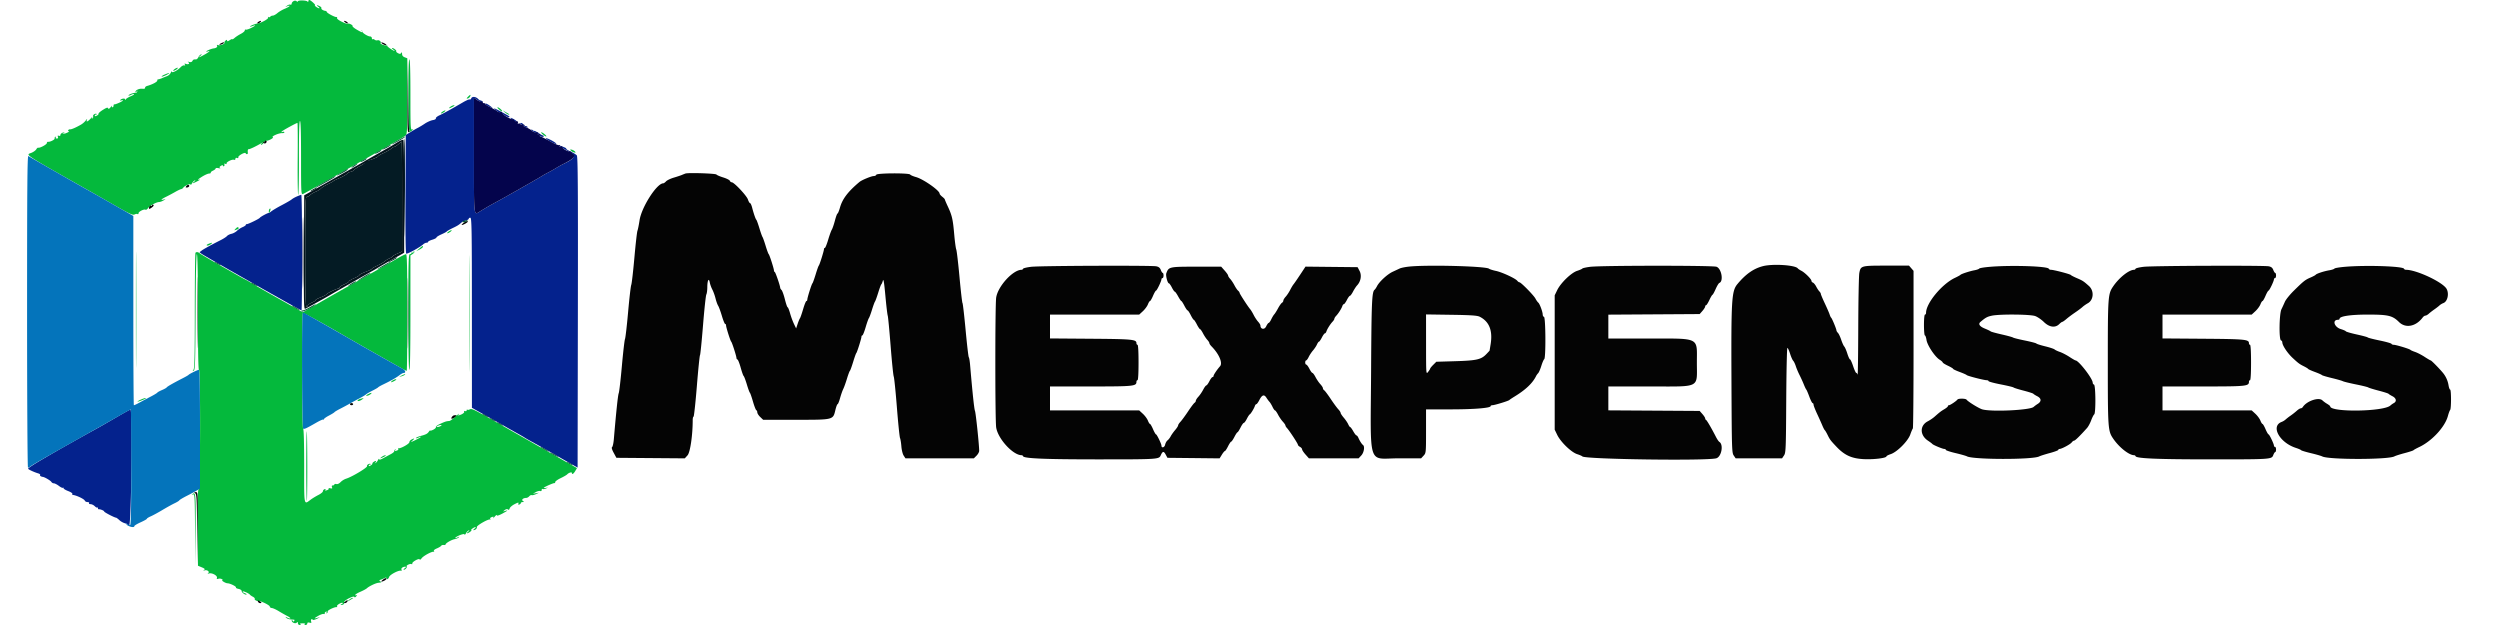 <svg xmlns="http://www.w3.org/2000/svg" viewBox="0 0 400 100"><g fill-rule="evenodd"><path fill="#04b93c" d="M46.957.188c-.16.089-.29.268-.29.398s-.096.2-.213.155c-.118-.045-.361.037-.542.181-.318.255-.317.257.046.081.207-.1.375-.123.375-.051-.001.072-.332.268-.737.434-.405.167-.949.485-1.208.708-.259.223-.598.406-.753.406-.155 0-.329.076-.387.169-.057.094-.186.119-.285.058-.11-.068-.133-.034-.06.085.118.19-1.159.893-1.736.957-.345.037-1.167.371-1.167.473 0 .046.188.012.417-.075.661-.252.484-.041-.273.325-.379.183-.754.293-.833.244-.08-.049-.144.011-.144.133 0 .122-.282.366-.625.543-.344.176-.794.469-1 .65-.207.181-.375.277-.375.213 0-.064-.188.007-.417.157-.295.193-.417.213-.417.067 0-.164-.051-.164-.248-.001-.136.114-.214.262-.172.33.12.193-.71.509-1.022.389-.18-.069-.239-.042-.166.076.125.202-.119.405-.539.451-.346.037-1.186.389-1.186.497 0 .045.112.039.25-.014.522-.2.219.095-.521.509-.875.489-1.11.552-.636.17.214-.172.239-.239.074-.197-.138.034-.324.226-.415.427-.09.2-.259.364-.375.364-.405 0-.461.025-.598.269-.087.157-.268.209-.5.144-.255-.072-.296-.055-.136.055.298.207-.016.404-.405.254-.213-.082-.256-.053-.159.105.09.145.058.19-.097.137-.128-.044-.39.089-.584.295-.501.534-1.395.98-1.409.704-.005-.117-.078-.043-.162.164-.083.208-.341.452-.573.542-.231.09-.627.251-.879.358-.252.106-.515.181-.583.167-.069-.015-.125.074-.125.197 0 .211-.786.627-1.622.86-.204.056-.354.192-.333.301.023.123-.135.18-.42.15-.529-.055-1.126.217-1.123.512.002.13.066.113.18-.047.157-.223.168-.223.101 0-.041.137-.172.227-.29.199-.248-.059-1.207.309-1.096.42.041.041.237-.013.436-.119.199-.107.401-.155.449-.107.048.048-.2.207-.55.353-.351.147-.695.357-.766.468-.092.145-.129.148-.13.01-.003-.212-.618-.109-.764.127-.049.08.027.1.169.046.142-.055.259-.05.259.01 0 .129-1.192.669-1.375.624-.069-.017-.125.081-.125.219 0 .137-.08.25-.177.25-.097 0-.128-.094-.069-.209.059-.114-.039-.028-.218.192-.233.287-.347.336-.401.174-.056-.17-.267-.105-.843.26-.423.267-.734.542-.693.609.042.068-.075.205-.261.305-.228.121-.338.124-.338.008 0-.095.087-.173.194-.173.107 0 .155-.039.107-.087-.168-.168-.653.133-.568.354.047.122.002.274-.1.337-.118.073-.141.031-.063-.12.089-.171.062-.167-.1.016-.506.574-.876.78-.749.417.1-.287.075-.28-.185.051a2.972 2.972 0 0 1-.711.621c-.825.476-1.58.805-1.771.771a.32.32 0 0 0-.302.136c-.058.094-.007.174.113.178.12.003-.037.117-.349.252s-.605.207-.653.16c-.047-.047.014-.086.137-.086.122 0 .183-.039.135-.087-.153-.152-.635.114-.635.35 0 .134-.103.187-.252.13-.18-.069-.223-.02-.149.172.069.181.012.269-.175.269-.167 0-.23-.077-.158-.193.074-.12.045-.147-.077-.072-.107.067-.158.18-.114.252.096.156-.736.586-1.034.534-.114-.02-.208.068-.208.196 0 .231-1.127.839-1.387.748-.075-.027-.214.09-.308.259-.095.169-.432.416-.75.548-.955.399-1.737-.11 10.242 6.673.392.222 1.882 1.074 3.311 1.892 2.125 1.216 2.655 1.456 2.915 1.317.174-.093.391-.124.48-.069.09.056.164-.007.164-.139 0-.262.89-.7 1.126-.555.08.05.254-.062.385-.248.273-.388 1.331-.974 1.774-.983.164-.003.486-.118.715-.257.384-.231.388-.243.041-.149-.598.162-.435-.043.334-.418A30.09 30.09 0 0 0 28 30.727c.412-.237.85-.446.972-.465a.55.55 0 0 0 .333-.209c.21-.326 1.195-.75 1.197-.516.002.117.096.031.209-.191.113-.221.318-.436.456-.477.149-.044.116.032-.084.19-.458.363-.267.339.512-.065.417-.216.503-.303.238-.24-.276.066-.14-.078.406-.43.453-.291.989-.54 1.193-.552.203-.012.335-.078.293-.146-.043-.069.115-.212.349-.319.234-.106.426-.265.426-.352 0-.087.206-.11.458-.051.254.059.369.046.257-.03-.147-.099-.113-.191.125-.339.215-.135.327-.144.327-.027 0 .098.076.131.169.074.093-.058.118-.188.056-.289-.074-.119-.013-.145.173-.073.163.062.244.042.188-.048-.128-.207.875-.722 1.179-.606.135.052.235-.012.235-.149 0-.148.099-.202.256-.141.16.061.239.016.209-.12-.055-.248 1.088-.872 1.174-.64.084.229.379.18.348-.058-.048-.375.01-.625.138-.586.131.04 1.334-.537 2.041-.981.386-.241.393-.241.093.007-.177.148-.238.269-.134.269.104 0 .296-.153.427-.341.132-.187.305-.325.385-.307.285.064 1.284-.473 1.045-.562-.309-.115.981-.685 1.476-.652.206.013.375-.047.375-.135 0-.088-.131-.113-.292-.057-.203.072-.241.048-.125-.076.167-.179 2.346-1.37 2.507-1.37.047 0 .064 2.587.039 5.75-.025 3.162.012 5.75.083 5.75.071 0 .124-2.643.117-5.873-.008-3.962.045-5.891.163-5.93.12-.04.175 1.804.175 5.867 0 5.573.017 5.919.291 5.818.161-.059 1.83-.982 3.709-2.049 1.879-1.068 5.441-3.09 7.916-4.494 2.475-1.404 4.632-2.666 4.792-2.805.268-.232.292-.749.292-6.314V9.325l-.417-.158c-.274-.105-.418-.288-.419-.538-.002-.275-.042-.317-.146-.153-.113.179-.218.185-.511.028-.203-.109-.326-.24-.274-.293.11-.11-.405-.534-.65-.534-.092 0-.021.11.157.245.527.398.158.279-.485-.157-.326-.222-.535-.434-.466-.473.07-.039.033-.048-.082-.019-.286.07-1.113-.256-.982-.387.174-.174-.232-.54-.49-.441-.132.051-.339.01-.461-.092-.122-.101-.271-.134-.331-.074-.061.061-.11-.015-.11-.168a.287.287 0 0 0-.292-.279c-.342-.001-1.235-.557-1.236-.769a.343.343 0 0 0-.096-.23c-.053-.046-.042.011.024.125.177.308-.006.258-.829-.224-.406-.238-.703-.489-.66-.559.043-.069-.107-.211-.333-.314-.226-.103-.411-.126-.411-.051 0 .075-.409-.058-.908-.295-.556-.264-.88-.516-.836-.649.04-.119.018-.183-.05-.141-.16.098-1.512-.593-1.575-.805a.263.263 0 0 0-.215-.176c-.34-.026-.745-.283-.661-.42.048-.077-.06-.219-.24-.316-.477-.255-.63-.213-.256.07.178.135.245.247.148.25-.098.003-.323-.105-.5-.239-.178-.135-.257-.247-.175-.25.197-.007-.703-.839-.908-.839-.087 0-.159.094-.16.208-.002.131-.049.146-.125.041-.156-.214-1.539-.242-1.539-.032 0 .089-.091.082-.21-.017-.139-.115-.309-.12-.5-.012m18.376 14.979c0 4.421.046 5.667.209 5.669.139.002.125.056-.042.164-.138.089-.175.16-.083.159.091-.002.316-.123.5-.27.27-.217.278-.248.041-.167-.274.095-.291-.242-.291-5.561 0-3.663-.059-5.661-.167-5.661-.108 0-.167 2-.167 5.667m-37.426-4.089c-.178.135-.244.247-.147.25.097.003.322-.105.5-.239.178-.135.244-.247.147-.25-.097-.003-.322.104-.5.239m-1.557.848c-.312.135-.531.282-.487.326.044.044.374-.067.734-.246.763-.381.581-.44-.247-.08m48.579 3.503c-.325.325-.333.421-.025.303a.655.655 0 0 0 .328-.328c.118-.308.022-.3-.303.025m-2.855 1.649c-.421.318-.239.322.365.006.263-.137.361-.249.218-.25-.143 0-.406.109-.583.244m7.759.422c.386.335.5.394.5.262 0-.147-.53-.595-.704-.595-.099 0-.007.15.204.333m-9.093.411c-.178.135-.248.245-.157.245.092 0 .313-.11.491-.245.177-.134.248-.244.156-.244-.091 0-.312.11-.49.244m10.07.079c.217.189.473.343.57.343.205 0 .195-.008-.463-.393l-.5-.293.393.343m6.023 3.51c.212.183.46.333.551.333.092 0-.006-.15-.217-.333-.212-.183-.46-.333-.551-.333-.092 0 .006.15.217.333m4.496 2.578c.1.121.334.259.519.308.264.069.298.04.156-.131-.1-.12-.333-.259-.519-.307-.264-.069-.298-.041-.156.13m-48.218 9.366c-.061.062-.106.268-.1.459.009.319.023.315.17-.052.163-.408.129-.606-.07-.407M21.746 49.583c.001 8.25.021 11.601.046 7.446.024-4.155.024-10.905 0-15-.025-4.095-.046-.696-.046 7.554m53.334.584c0 8.295.02 11.689.045 7.541.025-4.148.025-10.935 0-15.083s-.045-.754-.045 7.542M37.672 36.621c-.218.246-.212.263.055.161.165-.064.332-.115.37-.115.038 0 .07-.075.07-.167 0-.245-.216-.192-.495.121m34.068.457c-.178.135-.248.245-.157.245.092 0 .313-.11.491-.245.177-.135.248-.245.156-.245-.091 0-.312.11-.49.245M33.333 39.03c-.238.1-.329.208-.212.251.112.043.372-.041.578-.185.424-.297.255-.327-.366-.066m33.75.74-.5.424.542-.268c.298-.147.542-.341.542-.43 0-.218-.01-.214-.584.274m-.916.545c0 .113-.075.158-.167.102-.092-.057-.167-.024-.167.073s-.112.177-.25.177c-.219 0-.25 1.139-.25 9.25 0 6.055.058 9.25.167 9.25.109 0 .167-3.16.167-9.147v-9.146l.375-.252c.206-.139.318-.31.25-.382-.069-.071-.125-.037-.125.075m-34.889.129c-.061.062-.111 4.247-.111 9.3 0 7.123-.047 9.239-.209 9.41-.168.178-.16.206.042.145.218-.067.256-1.278.293-9.355.028-5.992.102-9.277.208-9.277.108 0 .166 3.246.166 9.25 0 6.055.057 9.25.166 9.25.267 0 .226 18.91-.041 19.132-.162.133-.198 1.535-.163 6.197l.046 6.024.608.254c.48.201.558.29.371.423-.185.131-.168.145.075.066.415-.135.881.225.571.442-.144.099-.091.115.156.045.482-.135 1.382.377 1.253.713-.068.177-.007.215.224.143.174-.054.429-.026.567.062.137.088.179.161.093.163-.293.005.489.492.798.497.429.007 1.457.514 1.36.67-.043.07.145.173.418.228.285.057.498.205.498.347 0 .253.627.688.777.539.044-.045-.075-.131-.265-.191-.19-.061-.346-.182-.346-.27 0-.158 1.006.285 1.167.514.046.065.254.208.463.318.209.11.34.264.293.341-.095.154.382.412.678.367.327-.049 1.733.652 1.733.865 0 .113.147.217.326.231.18.014.672.236 1.093.494.422.258 1.033.605 1.358.77.326.166.553.341.505.389-.048.048-.262-.003-.476-.114-.325-.167-.354-.163-.178.023.116.123.416.239.666.257.251.019.516.04.591.047.074.008.083.097.02.198-.079.129-.157.116-.257-.042-.1-.157-.144-.164-.146-.023-.004.32.579.566.805.34.146-.146.193-.123.193.091a.28.28 0 0 0 .291.28c.206-.001.231-.041.086-.133-.122-.078.029-.131.373-.131.343 0 .495.053.372.131-.145.092-.119.132.086.133.16.002.292-.102.292-.231 0-.159.117-.204.361-.14.284.074.339.036.257-.177-.057-.15-.038-.312.041-.361.08-.05.171-.018.201.069.031.088.356.012.723-.168.367-.18.517-.281.333-.223-.871.274-.94.228-.262-.175.405-.241.835-.4.956-.354.12.047.201.003.179-.097-.021-.1.065-.22.192-.266.155-.056.188-.013.099.13-.087.142-.066.173.063.094.108-.067.159-.18.115-.251-.107-.173 1.143-.774 1.462-.703.076.017.092-.043.037-.133-.056-.09.126-.281.404-.425.287-.148.505-.187.505-.09 0 .094-.087.171-.194.171-.107 0-.155.039-.107.087.142.143.641-.109.54-.273-.125-.202.217-.505.958-.848.395-.182.635-.22.673-.107.033.099.168.044.303-.123.147-.181.161-.251.036-.175-.115.069-.209.055-.209-.031s.37-.315.821-.509c.451-.194.921-.447 1.044-.562.347-.324 1.412-.833 1.837-.877.555-.058.573-.072.303-.243-.205-.129-.191-.172.083-.259.181-.058.46-.175.621-.261.188-.1.291-.096.291.013 0 .307.309.173.422-.182.115-.361 1.478-1.088 1.887-1.006.135.027.176-.034.103-.152-.133-.216.197-.489.588-.484.19.002.172.061-.073.247-.178.135-.244.245-.146.245.231 0 .579-.418.454-.544-.144-.144.579-.488.773-.368.092.057.147.016.121-.091-.06-.254 1.099-.897 1.18-.653.033.098.17.022.304-.169.293-.418 1.793-1.209 1.977-1.043.072.065.076.022.008-.094-.081-.142.072-.293.462-.456.321-.134.633-.324.694-.421.06-.098.241-.155.402-.128.161.028.299-.015.307-.095.02-.212.964-.752 1.479-.845.246-.045.528-.168.627-.274.138-.147.091-.147-.194-.001-.206.107-.375.155-.375.108 0-.22 1.406-.793 1.471-.599.039.118.146.045.257-.174.104-.207.301-.41.439-.451.15-.044.116.032-.083.19-.184.145-.259.264-.167.264.216 0 .864-.488.657-.495-.086-.003-.011-.115.167-.25.177-.135.402-.242.5-.239.097.003.03.115-.148.25-.177.134-.252.243-.166.242.295-.005.591-.278.54-.5-.055-.245 1.857-1.336 2.101-1.198.083.047.102.006.042-.09-.059-.096.01-.22.155-.276.379-.145.435-.126.314.108-.059.115.047.021.236-.208.19-.229.346-.329.348-.222.003.119.315.03.796-.224.948-.503 1.102-.638.541-.474-.402.117-.405.112-.083-.133.214-.163.399-.198.521-.097.127.106.216.051.273-.167.047-.178.404-.487.794-.686.561-.286.689-.308.611-.105-.068.177-.023.228.143.165.133-.051.241-.16.241-.242 0-.082.132-.15.292-.151.25-.002.256-.026.042-.167-.292-.192.022-.49.521-.495.149-.001.367-.118.485-.26.118-.142.298-.225.402-.185.103.039.41-.033.681-.16l.494-.233-.5.085-.5.085.472-.263c.26-.145.579-.222.708-.172.141.053.237-.013.237-.164 0-.14.068-.213.151-.162.083.052.327.017.542-.078.382-.168.383-.17.015-.099-.206.04-.375.038-.375-.005 0-.109 1.557-.8 1.708-.759.069.019.126-.059.128-.174.001-.115.395-.396.875-.625.48-.229.947-.5 1.039-.602.237-.263.75-.418.75-.226 0 .309.263.158.538-.308l.277-.468-4.866-2.768-7.866-4.477c-3.885-2.214-4.102-2.319-4.435-2.141-.149.08-.318.098-.376.04-.058-.058-.105-.01-.105.107 0 .117-.109.17-.242.119-.154-.059-.211-.012-.156.129.084.22-.898.688-1.074.512-.046-.046.016-.084.138-.084.123 0 .176-.047.118-.104-.057-.058-.369.167-.691.5-.323.332-.72.616-.882.63-.493.042-.599.075-1.43.447-.442.197-.758.43-.703.519.054.088-.128.278-.406.422-.278.144-.506.205-.506.137 0-.069-.11.033-.246.227-.206.293-.477.43-1.254.634-.459.12-.842.301-.777.367.045.045.239-.002.43-.104.191-.103.347-.148.347-.1 0 .048-.393.278-.875.513-.742.362-.815.375-.481.086.426-.369.359-.442-.155-.168-.177.095-.322.281-.322.414 0 .28-1.562 1.123-1.756.948-.072-.065-.082-.032-.022.073.06.105-.009.236-.153.292-.381.146-.437.126-.302-.108.07-.121.056-.15-.032-.069a.497.497 0 0 0-.152.309c0 .094-.234.294-.519.445-.286.15-.83.444-1.209.652-.471.259-.689.311-.691.167-.001-.117-.095-.03-.208.192-.113.221-.302.422-.418.445-.117.024-.136.005-.042-.042s.171-.154.171-.239c0-.085-.145-.064-.323.047-.177.111-.295.247-.261.302.034.055-.083.19-.26.301-.195.122-.323.135-.323.033 0-.092.087-.168.194-.168.107 0 .156-.039.108-.087-.162-.161-.655.128-.575.337.085.222-2.397 1.713-3.332 2.001a2.452 2.452 0 0 0-.906.556c-.222.238-.483.357-.675.307-.173-.046-.314-.014-.314.069s-.11.151-.245.151c-.159 0-.208.096-.138.276.084.22.031.258-.256.183-.199-.052-.324-.035-.279.039.046.073-.035.179-.18.234-.366.141-.438.127-.32-.064.059-.094-.008-.122-.157-.065-.142.054-.258.202-.258.328s-.319.391-.709.589c-.389.199-.933.527-1.208.729-1.16.854-1.083 1.233-1.083-5.328 0-3.755-.061-5.939-.167-6.005-.2-.123-.236-18.354-.036-18.477.118-.073 2.968 1.485 6.953 3.803 1.33.773 6.977 3.98 8.859 5.031.388.216.747.393.798.393.051 0 .093-4.2.093-9.333 0-7.356-.044-9.333-.209-9.332-.114.001-.808.348-1.541.772a640.233 640.233 0 0 1-7 3.973 687.171 687.171 0 0 0-5.071 2.881l-2.904 1.668-.513-.289-3.846-2.167c-1.833-1.033-3.52-2.005-3.75-2.159a11.114 11.114 0 0 0-1-.576 20.104 20.104 0 0 1-.916-.492 696.94 696.94 0 0 0-3.25-1.849c-1.604-.909-3.035-1.753-3.18-1.875-.289-.243-.538-.282-.709-.111M64.25 60.089c-.419.202-.432.225-.083.141.229-.056.488-.167.575-.249.216-.202.097-.176-.492.108m-1.49.833c-.412.311-.141.308.407-.005.241-.138.311-.239.166-.239-.137 0-.395.109-.573.244m-3.927 2.175c-.259.144-.318.232-.157.234.143.001.406-.108.584-.242.404-.306.13-.301-.427.008m-36.291.834c-.298.13-.542.275-.542.322 0 .087 1.169-.367 1.311-.508.142-.142-.219-.055-.769.186m35.208-.145c-.441.106-.729.381-.399.381.139 0 .398-.11.575-.245.178-.135.286-.238.241-.231-.046.008-.234.05-.417.095m12.75 4.381a1.104 1.104 0 0 1-.5.161c-.222 0-.222-.018 0-.161.137-.089.362-.162.5-.162.222 0 .222.018 0 .162M49 74.583c0 3.102.041 5.598.092 5.547.112-.112.099-10.995-.013-11.107-.043-.043-.079 2.459-.079 5.56m12.093-1.494c-.416.314-.262.312.346-.005.263-.137.365-.247.228-.244-.138.002-.396.114-.574.249m-30.261 5.934c-.208.146-.201.16.043.081.273-.088.294.263.331 5.61l.039 5.703.047-5.656c.046-5.638.011-6.071-.46-5.738M55.81 96.01l-.393.343.5-.293c.658-.385.668-.393.463-.393-.097 0-.353.154-.57.343"/><path fill="#04228d" d="M75.394 15.749c-.053.137-.16.21-.238.161-.078-.048-.562.159-1.076.46-1.744 1.021-3.161 1.804-3.788 2.092-.344.159-.593.373-.554.477.04.107-.173.228-.496.28-.311.051-.887.306-1.279.569a12.7 12.7 0 0 1-1.13.68c-.229.112-.754.414-1.166.671l-.75.466-.04 9.439c-.025 5.952.019 9.475.121 9.538.163.101 2.172-1 2.71-1.486.161-.144.404-.263.542-.263.137 0 .25-.063.25-.14 0-.077.3-.23.667-.34.366-.11.666-.268.666-.352 0-.084.354-.308.786-.5.432-.191.826-.406.875-.477.049-.072.464-.309.923-.528.788-.376.978-.496 1.465-.926.113-.099.41-.232.661-.295.251-.063.457-.188.457-.278 0-.09.112-.164.25-.164.22 0 .25 1.803.253 15.209l.004 15.208 2.528 1.417c1.391.779 2.87 1.612 3.288 1.851.418.239 1.135.643 1.594.897.458.255.908.518 1 .585.091.067.616.37 1.166.672 1.508.828 2.111 1.168 4.834 2.719l2.5 1.424.042-24.848c.033-19.718-.001-24.9-.167-25.101-.115-.139-.563-.417-.997-.618-.434-.201-.749-.406-.7-.454.08-.081-.241-.227-1.178-.537-.345-.114.404.351 1.735 1.076 1.077.587.839 1.029-1.038 1.925-.292.14-.831.438-1.197.663-.367.226-.93.543-1.25.706-.321.162-.771.416-1 .563-.586.375-6.402 3.68-7.417 4.214-.615.323-1.64.917-2.417 1.399-1.063.66-1 1.22-1-8.898v-9.261l.459.318c.673.466 1.154.624.874.288-.117-.142-.247-.225-.287-.185-.04.041-.217-.07-.393-.246-.381-.381-.959-.418-1.092-.07m2.273.884c0 .079.206.247.458.373.715.357.818.374.458.077-.494-.406-.916-.614-.916-.45m1.712 1.034c.233.183.469.333.526.333.056 0 .407.193.781.429.373.235.722.385.774.333.121-.121.159-.094-1.154-.817-1.237-.682-1.565-.78-.927-.278m2.621 1.5c.229.179.529.327.667.329.137.001.004-.147-.296-.33-.696-.424-.914-.424-.371.001m1.5.828c.455.35 1.056.564.907.323-.051-.083-.204-.151-.339-.151-.135 0-.288-.113-.341-.25a.418.418 0 0 0-.37-.247c-.206.003-.17.083.143.325m1.5.786c0 .085.3.287.667.449.366.162.666.355.666.429 0 .075.15.175.334.223.183.048.333.019.333-.064s-.065-.151-.143-.151c-.079 0-.417-.186-.75-.412-.334-.226-.607-.367-.607-.313 0 .054-.112.005-.25-.109s-.25-.137-.25-.052m2.336 1.341c.003.192 1.664 1.071 1.664.881 0-.09-.375-.354-.833-.586-.459-.233-.833-.365-.831-.295m-39.831 9.309c-.318.138-.693.351-.833.473-.141.123-.855.537-1.589.921-.733.383-1.502.842-1.708 1.018-.206.177-.375.286-.375.242 0-.113-1.317.587-1.421.755-.11.178-1.955 1.071-2.121 1.027-.068-.019-.125.032-.125.113 0 .08-.234.243-.521.362a3.256 3.256 0 0 0-.89.585c-.203.202-.6.419-.884.481-.283.063-.606.224-.718.358-.112.135-.548.419-.97.632-1.592.805-2.778 1.457-3.1 1.705l-.333.257.333.248c.499.372 15.835 9.059 15.993 9.059.05 0 .09-4.163.09-9.25 0-5.088-.056-9.247-.125-9.244-.068.004-.385.12-.703.258M18.583 66.787a235.251 235.251 0 0 1-2.75 1.582C8.665 72.325 4.5 74.758 4.5 74.991c0 .114.953.557 1.627.755.208.061.34.173.293.249-.077.124.132.268.457.314.299.042 1.217.588 1.34.797a.513.513 0 0 0 .401.227c.147 0 .509.185.804.41.295.225.584.362.641.305.057-.057.104-.026.104.068 0 .095.338.301.751.459.413.158.708.355.657.439-.052.084-.015.162.082.174.586.069 1.81.651 1.908.908.05.131.248.237.44.237.191 0 .302.075.245.167-.057.092.051.167.24.167s.487.143.663.319c.175.176.363.276.416.222.054-.053.098-.009.098.098 0 .106.056.186.125.176.241-.035.875.225.875.359 0 .123 1.676.992 1.913.992.056 0 .295.18.533.401.237.22.652.444.92.498.269.053.447.166.394.25-.052.085.056.114.239.066.345-.09.553-18.571.209-18.535-.069.008-1.1.581-2.292 1.274"/><path fill="#0474bb" d="M4.333 49.813c0 13.969.064 25.02.145 25.02.079 0 .323-.136.541-.303.219-.167 2.185-1.31 4.369-2.542 5.187-2.923 5.752-3.24 6.445-3.621a280.76 280.76 0 0 0 2.804-1.594c1.22-.7 2.252-1.273 2.291-1.273.04 0 .072 4.162.072 9.25 0 6.436-.054 9.25-.178 9.25-.097 0-.341-.08-.541-.178-.311-.152-.303-.128.052.163.429.35 1.167.471 1.167.191 0-.087.45-.359 1-.606s1-.502 1-.567c0-.066.281-.241.625-.391.344-.149 1.188-.608 1.875-1.02.688-.412 1.56-.895 1.94-1.073.379-.179.717-.387.75-.463.033-.077.576-.402 1.206-.723a36.42 36.42 0 0 0 1.625-.872l.479-.289v-9.503c0-6.466-.055-9.502-.173-9.502-.195 0-1.531.655-1.66.814-.046.056-.421.275-.834.486-1.599.819-2.565 1.369-2.655 1.512-.052.083-.392.274-.755.425-.364.152-.701.338-.75.414-.05.077-.54.372-1.09.656a66.36 66.36 0 0 0-1.5.797c-.662.37-1.059.562-1.164.562-.047 0-.086-6.812-.086-15.138V34.556l-3.041-1.736c-1.673-.955-3.192-1.82-3.375-1.922-2.319-1.286-10.218-5.803-10.375-5.933-.167-.138-.209 4.851-.209 24.848m44.107.303c-.186.185-.124 18.353.062 18.469.18.111.49-.03 2.111-.962.566-.325 1.073-.548 1.125-.496.052.052.095.025.095-.061s.357-.342.792-.569c.435-.228.837-.475.892-.55.055-.075.468-.322.917-.549a45.51 45.51 0 0 0 1.649-.887 55.93 55.93 0 0 1 1.548-.843c.392-.204.807-.456.921-.561.113-.105.58-.376 1.036-.603.456-.227.868-.466.915-.531.048-.065.423-.279.834-.475 1.168-.557 2.086-1.08 2.584-1.472.252-.197.56-.359.685-.359.397 0 .245-.45-.232-.688-.523-.26-6.694-3.753-8.957-5.07a756.568 756.568 0 0 0-6.769-3.843c-.056-.031-.149-.009-.208.05"/><path fill="#040404" d="M41.338 3.493c-.135.086-.204.196-.154.246.05.05.235-.018.412-.152.351-.266.137-.343-.258-.094m13.9.094c.176.134.362.202.412.152.104-.104-.319-.402-.567-.398-.091.002-.022.112.155.246M35.333 6.942c-.229.121-.304.22-.166.22.287 0 .779-.279.662-.375-.044-.035-.266.034-.496.155M61 6.822c0 .069.188.21.417.314.229.105.416.136.415.069-.001-.067-.188-.208-.417-.314-.228-.106-.415-.137-.415-.069m4.206 8.643c-.034 5.013-.005 5.85.192 5.667.128-.119.166-.257.086-.307-.08-.051-.167-2.601-.192-5.667l-.047-5.575-.039 5.882m-22.873 7.212c0 .097-.093.123-.208.058-.16-.09-.163-.068-.015.093.107.115.276.159.375.098.228-.141.238-.426.015-.426a.172.172 0 0 0-.167.177m67.334 5.089c-.138.05-.4.155-.584.233-.183.078-.761.27-1.284.425-.523.156-1.079.424-1.234.597-.156.172-.359.312-.45.312-1.028 0-3.472 3.819-3.787 5.917-.11.733-.261 1.483-.336 1.667-.075.183-.296 2.133-.492 4.333s-.421 4.15-.5 4.333c-.08.184-.306 2.134-.502 4.334-.196 2.2-.421 4.15-.5 4.333-.079.183-.304 2.133-.5 4.333s-.423 4.15-.503 4.334c-.125.286-.4 2.872-.779 7.333-.055.642-.18 1.219-.279 1.283-.118.077-.032.387.254.917l.432.8 5.47.044 5.471.044.44-.482c.426-.467.829-3.217.829-5.656 0-.294.061-.533.134-.533.074 0 .312-2.194.53-4.875.217-2.682.443-4.913.502-4.959.058-.045.275-2.183.481-4.75.206-2.566.445-4.797.531-4.956.086-.159.157-.684.158-1.166.003-1.1.243-1.567.393-.766.058.309.243.822.412 1.141.168.32.398.956.51 1.414.113.458.301.983.419 1.167.118.183.386.914.596 1.625.211.71.447 1.291.525 1.291.079 0 .143.1.143.222 0 .315.695 2.511.827 2.612.124.094.839 2.324.839 2.615 0 .105.075.215.166.246.091.03.321.617.512 1.303.19.685.403 1.285.474 1.333.072.047.299.649.506 1.336.207.688.426 1.288.487 1.333.061.046.284.684.495 1.417.211.733.454 1.358.539 1.389.085.03.155.185.155.344 0 .158.21.49.467.736l.468.448h5.215c6.094 0 5.962.032 6.347-1.574.123-.51.28-.926.351-.926.07 0 .247-.432.392-.959.145-.527.374-1.183.509-1.458.136-.275.406-1.025.6-1.667.195-.641.405-1.204.466-1.25.062-.045.295-.683.518-1.416.223-.734.45-1.371.505-1.417.121-.102.828-2.347.828-2.63 0-.112.064-.203.143-.203.078 0 .313-.582.521-1.292.208-.71.443-1.372.521-1.471.078-.099.301-.699.496-1.334.195-.634.412-1.228.483-1.32.071-.092.302-.729.514-1.417.212-.687.435-1.287.495-1.333.06-.046.172-.308.248-.583.104-.376.206.225.407 2.416.148 1.605.316 3.029.373 3.167.057.137.266 2.313.463 4.833.198 2.521.423 4.734.5 4.917.078.183.304 2.396.503 4.917s.425 4.733.502 4.916c.077.184.175.793.218 1.354.043.561.207 1.218.365 1.458l.287.438h10.946l.424-.424c.234-.233.425-.583.425-.777 0-.933-.542-6.089-.671-6.382-.125-.287-.4-2.863-.78-7.333-.055-.642-.149-1.205-.21-1.25-.06-.046-.288-1.996-.506-4.334-.218-2.337-.443-4.287-.5-4.333-.058-.046-.274-1.921-.48-4.167-.207-2.246-.441-4.233-.52-4.416-.079-.184-.226-1.277-.327-2.429-.211-2.408-.348-3.006-1.02-4.447-.268-.573-.486-1.087-.486-1.142 0-.056-.188-.249-.417-.429-.229-.18-.417-.404-.417-.499 0-.495-2.612-2.321-3.781-2.642-.441-.122-.855-.302-.921-.4-.18-.271-5.331-.243-5.423.029-.038.115-.218.209-.399.209-.384 0-1.93.639-2.303.953-1.829 1.533-2.713 2.696-3.11 4.088-.15.527-.327.959-.393.959s-.253.506-.415 1.125c-.163.618-.388 1.275-.5 1.458-.113.183-.377.915-.587 1.625-.211.71-.447 1.292-.525 1.292-.079 0-.143.091-.143.203 0 .283-.707 2.528-.828 2.63-.055.046-.282.683-.505 1.417-.223.733-.453 1.371-.511 1.416-.129.103-.822 2.305-.822 2.612 0 .122-.064.222-.143.222-.078 0-.313.581-.521 1.291-.208.711-.436 1.367-.506 1.459-.071.091-.238.495-.373.898l-.244.731-.352-.731a12.44 12.44 0 0 1-.618-1.69c-.147-.527-.322-.958-.388-.958-.067 0-.264-.572-.438-1.272-.175-.699-.415-1.368-.534-1.488-.119-.119-.217-.276-.217-.349 0-.307-.743-2.479-.866-2.53-.073-.031-.134-.141-.134-.246 0-.294-.716-2.522-.84-2.615-.061-.046-.282-.646-.491-1.334-.208-.687-.434-1.325-.502-1.416-.068-.092-.294-.729-.502-1.417-.209-.687-.426-1.288-.481-1.333-.12-.099-.421-.965-.679-1.959-.101-.389-.25-.708-.331-.708-.082 0-.234-.263-.34-.584-.203-.612-2.21-2.749-2.584-2.749-.118 0-.255-.108-.306-.239-.05-.131-.527-.373-1.059-.537-.532-.164-1.02-.374-1.085-.466-.123-.177-4.533-.318-4.966-.159m-79.835 1.986c-.168.202-.157.248.054.248.312 0 .515-.272.302-.403-.083-.051-.243.018-.356.155m-5.499 3.081c0 .103-.075.14-.168.083-.092-.057-.214.017-.27.164-.154.4-.019.432.422.099.261-.197.331-.338.206-.415-.104-.064-.19-.033-.19.069m50.17 2.624c-.262.103-.754.543-.606.543.222 0 .936-.402.936-.527 0-.077-.018-.134-.041-.127a12.02 12.02 0 0 0-.289.111M31.578 50c0 5.087.021 7.169.047 4.625.026-2.544.026-6.706 0-9.25-.026-2.544-.047-.462-.047 4.625m33.666.083c0 5.042.022 7.129.048 4.637.025-2.491.025-6.616 0-9.167-.026-2.55-.048-.511-.048 4.53m216.839-7.501c-1.495.379-2.758 1.261-4.083 2.853-.943 1.133-1.021 2.382-.966 15.482.047 10.902.065 11.523.36 11.958l.311.458h7.423l.311-.458c.292-.43.314-.98.359-8.833.026-4.607.109-8.375.185-8.375s.269.415.428.922c.16.507.383 1.015.498 1.129.114.114.303.506.42.87.117.364.384.999.594 1.412.21.413.518 1.087.683 1.5.166.413.346.788.4.833.054.046.272.552.483 1.125.212.573.451 1.042.531 1.042.081 0 .147.111.147.246 0 .136.254.792.565 1.459.311.666.689 1.509.84 1.872.151.364.328.701.393.75.065.05.266.39.446.756.375.765.471.892 1.452 1.925 1.283 1.352 2.44 1.867 4.389 1.956 1.609.073 3.581-.174 3.581-.449 0-.071.305-.229.677-.352 1.026-.338 2.759-2.075 3.134-3.141.166-.471.351-.906.412-.967.061-.061.111-5.76.111-12.665V43.336l-.364-.418-.363-.418h-3.605c-4.073 0-4.12.013-4.344 1.177-.079.407-.155 4.302-.17 8.656-.014 4.355-.061 7.786-.103 7.625-.041-.16-.139-.291-.217-.291-.077 0-.303-.488-.501-1.084-.198-.596-.422-1.083-.498-1.083-.076 0-.27-.42-.431-.933-.161-.513-.382-1.02-.49-1.128-.107-.108-.326-.59-.486-1.07-.159-.48-.396-.98-.526-1.109-.13-.13-.236-.307-.236-.393 0-.22-.711-1.933-.844-2.034-.061-.045-.169-.27-.241-.5-.071-.229-.419-1.031-.772-1.781-.354-.751-.643-1.439-.643-1.53 0-.091-.102-.268-.228-.393-.126-.126-.355-.473-.509-.771-.154-.298-.389-.583-.521-.634-.133-.051-.242-.181-.242-.288 0-.275-1.038-1.313-1.607-1.607-.262-.135-.523-.309-.58-.387-.386-.531-3.974-.763-5.563-.36M165 42.688c-.687.079-1.275.22-1.305.312a.27.27 0 0 1-.24.167c-1.389 0-3.81 2.654-4.068 4.46-.178 1.246-.178 19.5 0 20.746.258 1.806 2.679 4.46 4.068 4.46.101 0 .209.073.239.161.125.362 3.469.503 11.91.505 9.703.001 9.835-.007 10.115-.648.295-.671.48-.702.788-.128l.282.527 4.174.044 4.173.045.362-.586c.199-.323.418-.586.486-.586s.292-.338.498-.75c.206-.413.433-.75.503-.75.071 0 .303-.338.515-.75.212-.413.436-.75.497-.75s.279-.338.485-.75c.206-.413.443-.75.526-.75.084 0 .301-.293.484-.652.183-.358.391-.677.462-.708.16-.07.7-.953.826-1.349.051-.16.157-.291.236-.291.079 0 .292-.291.474-.646.433-.851.765-.965 1.133-.391.159.249.382.551.496.669.113.119.329.476.479.792.15.317.332.576.404.576.072 0 .29.304.484.676.194.373.539.878.767 1.124.227.245.414.516.414.601 0 .085.112.273.249.418.383.406 1.751 2.497 1.751 2.676 0 .088.15.24.333.338.183.098.333.275.333.392 0 .118.246.49.546.828l.546.613h7.953l.427-.458c.435-.467.592-1.446.27-1.678-.193-.138-.519-.65-.738-1.155-.089-.207-.225-.375-.302-.375-.077 0-.309-.3-.515-.667-.206-.367-.427-.667-.49-.667s-.208-.206-.32-.458c-.113-.252-.431-.721-.707-1.042-.276-.321-.502-.667-.503-.769 0-.102-.169-.364-.376-.583-.207-.219-.751-.96-1.209-1.648-.457-.687-.925-1.31-1.04-1.383-.115-.073-.208-.224-.208-.335 0-.111-.187-.403-.414-.648-.228-.246-.573-.751-.767-1.124-.194-.372-.419-.676-.499-.676-.081 0-.3-.3-.487-.667-.187-.367-.414-.667-.503-.667-.09 0-.164-.15-.164-.333 0-.183.067-.333.148-.333.081 0 .264-.246.407-.546.142-.3.452-.769.688-1.042.236-.273.521-.702.634-.954.112-.252.26-.458.327-.458.068 0 .276-.3.463-.667.187-.367.405-.667.484-.667.079 0 .185-.131.236-.291.125-.394.631-1.198.988-1.571.161-.167.292-.379.292-.471 0-.092.131-.304.292-.471.357-.373.863-1.177.988-1.571.051-.16.157-.291.236-.291.079 0 .297-.3.484-.667.187-.367.406-.667.487-.667.08 0 .305-.304.498-.676.194-.371.49-.823.659-1.004.587-.631.752-1.595.392-2.29l-.318-.613-4.169-.044-4.169-.045-.855 1.295c-.471.711-.95 1.406-1.066 1.544-.115.137-.359.546-.542.909-.184.362-.502.842-.709 1.066-.206.224-.375.505-.375.624 0 .12-.099.278-.221.351-.122.073-.403.471-.625.883-.222.413-.496.848-.608.966-.112.119-.327.476-.477.792-.15.317-.336.576-.413.576-.077 0-.262.256-.411.57-.27.569-.911.452-.911-.166 0-.104-.169-.375-.375-.603-.207-.228-.523-.708-.703-1.066-.18-.359-.423-.765-.54-.902-.394-.462-1.716-2.502-1.716-2.648 0-.079-.107-.234-.239-.343-.131-.109-.395-.497-.585-.863-.191-.366-.496-.825-.678-1.02-.182-.196-.331-.435-.331-.532 0-.098-.251-.459-.557-.802l-.556-.625-3.985.003c-4.339.003-4.406.017-4.79 1.056-.128.343.196 1.607.411 1.607.075 0 .29.3.477.667.187.367.396.667.465.667s.31.337.535.75c.225.412.456.75.512.75.056 0 .276.337.488.75.212.412.444.75.515.75.07 0 .297.337.503.75.206.412.424.75.485.75s.285.337.497.75c.212.412.441.75.509.75s.283.304.476.676c.194.371.502.836.684 1.031.182.196.331.432.331.527 0 .094.151.323.336.51 1.213 1.226 1.834 2.668 1.372 3.189-.494.558-1.041 1.378-1.041 1.56a.17.17 0 0 1-.164.173c-.089 0-.316.3-.503.667-.187.367-.406.667-.487.667-.08 0-.305.304-.499.676-.194.373-.539.878-.767 1.124-.227.245-.414.537-.414.648 0 .111-.093.262-.208.335-.115.073-.583.696-1.04 1.383-.458.688-1.002 1.429-1.209 1.648-.207.219-.376.481-.376.583-.001.102-.219.442-.486.754-.268.313-.586.763-.708 1-.123.238-.348.526-.501.641-.153.114-.327.429-.386.698-.102.461-.586.577-.586.14 0-.272-.737-1.797-.869-1.797-.067 0-.283-.375-.48-.833-.197-.459-.415-.834-.484-.834-.07 0-.222-.243-.339-.541-.118-.298-.478-.786-.801-1.084l-.587-.541H168v-3.834h6.546c6.887 0 7.287-.041 7.287-.759 0-.132.075-.241.167-.241.105 0 .167-1.055.167-2.833 0-1.778-.062-2.833-.167-2.833-.092 0-.167-.11-.167-.244 0-.615-.566-.672-7.291-.724l-6.542-.05v-3.816h14.273l.587-.541c.323-.298.683-.786.801-1.084.117-.298.269-.541.339-.541.069 0 .287-.375.484-.834.197-.458.413-.833.48-.833.137 0 .869-1.53.869-1.815 0-.102.075-.185.167-.185.092 0 .167-.187.167-.417 0-.229-.059-.416-.13-.416-.072 0-.211-.214-.31-.475-.13-.344-.328-.504-.724-.583-.802-.16-18.54-.09-20.003.079m60.369-.023c-.577.065-1.214.198-1.417.295-.203.097-.706.332-1.119.522-.838.385-2.131 1.57-2.504 2.294-.135.261-.307.519-.382.575-.442.323-.509 1.84-.571 12.982-.088 15.714-.627 14 4.403 14h3.599l.395-.425c.388-.419.394-.477.394-3.917V65.5h3.91c3.769 0 6.423-.215 6.423-.52 0-.081.129-.147.287-.147.348 0 2.596-.688 2.713-.831.046-.056.421-.307.833-.559 1.783-1.09 2.887-2.14 3.443-3.276.067-.138.217-.346.333-.464.116-.117.343-.642.505-1.166.161-.525.371-1.007.465-1.073.266-.184.23-6.667-.037-6.756-.115-.038-.209-.203-.209-.368 0-.442-.478-1.731-.712-1.923-.113-.092-.314-.379-.447-.637-.272-.526-2.32-2.613-2.564-2.613-.086 0-.24-.107-.342-.237-.304-.388-2.452-1.382-3.423-1.584-.498-.104-.995-.263-1.104-.353-.49-.407-10.035-.651-12.872-.328m29.056.026c-.638.081-1.2.206-1.25.277-.051.071-.426.237-.835.369-.946.305-2.629 1.932-3.186 3.08l-.404.833v21.5l.404.833c.557 1.148 2.24 2.775 3.186 3.08.409.132.782.295.83.362.333.466 20.189.739 21.463.295.816-.284 1.154-2.189.463-2.614-.109-.067-.352-.423-.54-.789-.709-1.388-1.456-2.669-1.587-2.723-.075-.03-.138-.143-.141-.25-.003-.107-.203-.419-.444-.694l-.439-.5-7.306-.047-7.306-.046v-3.824h6.509c8.389 0 7.652.373 7.656-3.864.003-4.091.61-3.802-7.988-3.802h-6.177v-3.824l7.306-.046 7.306-.047.439-.5c.241-.275.441-.594.444-.708.003-.115.068-.209.144-.209.076 0 .313-.375.528-.833.215-.458.437-.833.493-.833.057 0 .284-.41.505-.912.22-.501.489-.945.597-.986.708-.272.345-2.308-.462-2.589-.634-.221-18.472-.212-20.208.011m64.091-.011c-.954.073-1.779.202-1.833.286-.055.084-.397.207-.761.274-.78.144-2.136.588-2.255.738-.046.058-.436.271-.867.474-2.091.984-4.633 4.058-4.633 5.601 0 .154-.075.28-.167.28-.1 0-.167.667-.167 1.667 0 .917.067 1.667.148 1.667.081 0 .197.327.257.727.128.855 1.337 2.675 2.096 3.156.275.174.499.373.499.443s.375.306.834.523c.458.218.833.444.833.503s.469.28 1.042.492c.573.211 1.079.436 1.125.499.099.137 2.766.823 3.198.823.166 0 .302.066.302.145 0 .08.881.317 1.958.527 1.077.21 1.996.431 2.042.49.045.06.758.284 1.583.498.825.214 1.537.442 1.583.508.046.066.327.244.625.397.672.344.705.824.084 1.221a5.713 5.713 0 0 0-.665.49c-.546.52-6.733.815-8.21.391-.541-.155-2.289-1.234-2.52-1.555-.142-.198-1.31-.214-1.45-.02-.178.248-1.164.908-1.357.908-.095 0-.173.068-.173.151 0 .082-.257.301-.57.486-.547.322-.734.467-1.629 1.257a6.462 6.462 0 0 1-1.036.69c-1.288.678-1.27 2.211.035 3.085.339.226.655.464.703.528.126.168 1.649.803 1.927.803.13 0 .236.067.236.148 0 .082.694.311 1.542.511.848.199 1.676.435 1.84.524.993.539 10.555.548 11.558.011.17-.092.929-.333 1.685-.537.757-.203 1.375-.434 1.375-.513 0-.079.086-.144.19-.144.337 0 1.72-.74 1.945-1.041.12-.161.298-.292.396-.292.156 0 .966-.795 2.067-2.027.192-.214.488-.765.658-1.223.171-.458.389-.887.486-.952.266-.181.235-4.667-.033-4.756-.115-.039-.209-.179-.209-.313 0-.647-2.253-3.562-2.754-3.562-.058 0-.494-.254-.967-.564-.474-.31-1.162-.666-1.529-.792-.366-.125-.751-.306-.853-.403-.103-.096-.778-.319-1.5-.496-.723-.176-1.355-.377-1.405-.447-.051-.07-.876-.286-1.834-.481-.957-.194-1.816-.409-1.908-.478-.091-.068-.916-.295-1.833-.502-.917-.208-1.704-.426-1.75-.484-.046-.058-.458-.258-.915-.443-.848-.343-1.11-.732-.719-1.065.823-.7 1.083-.842 1.822-1.001 1.256-.269 6.124-.229 6.935.057.366.129.992.554 1.39.945.867.849 1.822.985 2.459.348.199-.198.42-.361.491-.361.071 0 .368-.206.66-.458.291-.252.918-.721 1.392-1.042.474-.321 1.005-.718 1.181-.883.176-.164.56-.433.853-.596.947-.526 1.04-1.993.175-2.766-.842-.753-.997-.855-1.896-1.24-.501-.215-.949-.446-.995-.515-.094-.141-2.74-.833-3.184-.833-.158 0-.313-.075-.343-.166-.135-.4-5.729-.594-9.29-.321m24.484.008c-.687.079-1.275.22-1.305.312a.27.27 0 0 1-.24.167c-.806 0-2.372 1.236-3.33 2.629-.852 1.239-.875 1.555-.875 12.204 0 10.649.023 10.965.875 12.204.958 1.393 2.524 2.629 3.33 2.629.101 0 .209.073.239.161.125.362 3.469.503 11.91.505 9.81.001 9.863-.002 10.123-.691.099-.261.238-.475.31-.475.071 0 .13-.187.13-.416 0-.229-.075-.417-.167-.417-.092 0-.167-.083-.167-.185 0-.285-.732-1.815-.869-1.815-.067 0-.283-.375-.48-.833-.197-.459-.415-.834-.484-.834-.07 0-.222-.243-.339-.541-.118-.298-.478-.786-.801-1.084l-.587-.541H346v-3.834h6.546c6.887 0 7.287-.041 7.287-.759 0-.132.075-.241.167-.241.105 0 .167-1.055.167-2.833 0-1.778-.062-2.833-.167-2.833-.092 0-.167-.11-.167-.244 0-.615-.566-.672-7.291-.724l-6.542-.05v-3.816h14.273l.587-.541c.323-.298.683-.786.801-1.084.117-.298.269-.541.339-.541.069 0 .287-.375.484-.834.197-.458.413-.833.48-.833.137 0 .869-1.53.869-1.815 0-.102.075-.185.167-.185.092 0 .167-.187.167-.417 0-.229-.059-.416-.13-.416-.072 0-.211-.214-.31-.475-.13-.344-.328-.504-.724-.583-.802-.16-18.54-.09-20.003.079m32.264-.005c-.908.075-1.696.205-1.75.289-.053.085-.434.21-.845.279-.854.143-2.029.532-2.162.717-.05.068-.428.27-.84.447-.848.366-1.084.553-2.677 2.123-.625.616-1.26 1.404-1.409 1.75-.15.346-.398.886-.552 1.2-.355.729-.414 4.856-.071 4.97a.34.34 0 0 1 .209.306c0 .497.805 1.712 1.666 2.517.872.814 1.103.986 1.75 1.306.367.181.689.378.717.437.027.06.515.28 1.083.49.569.21 1.071.434 1.117.497.046.064.758.277 1.583.475.825.198 1.619.424 1.764.504.145.079 1.082.309 2.083.511 1.001.202 1.895.422 1.987.489.091.068.841.299 1.666.514.825.215 1.538.441 1.584.503.045.062.327.238.625.391.614.314.718.829.221 1.095-.176.094-.42.267-.542.383-1.045.998-9.638 1.121-9.638.137 0-.059-.222-.239-.494-.4a4.676 4.676 0 0 1-.754-.552c-.565-.565-2.517.097-3.135 1.064-.073.115-.224.208-.335.208-.111 0-.388.171-.617.38a11.54 11.54 0 0 1-.998.786 8.861 8.861 0 0 0-.818.634 2.152 2.152 0 0 1-.628.378c-1.779.676-.328 3.31 2.288 4.153.408.131.781.295.83.363.048.068.761.285 1.583.48.822.196 1.635.431 1.806.521 1.01.536 10.585.529 11.545-.009.171-.095.909-.331 1.64-.523.732-.192 1.369-.401 1.417-.464.048-.064.457-.29.909-.503 2.037-.96 4.12-3.213 4.592-4.966.12-.447.282-.884.361-.971.187-.209.184-3.259-.004-3.259-.08 0-.194-.308-.254-.684a4.203 4.203 0 0 0-.984-2.096c-.652-.762-1.768-1.886-1.874-1.886-.056 0-.49-.254-.964-.564-.474-.31-1.162-.666-1.528-.791-.367-.125-.705-.275-.75-.334-.115-.148-2.299-.811-2.671-.811-.166 0-.327-.07-.357-.154-.031-.085-.881-.325-1.889-.533-1.008-.208-1.871-.428-1.917-.49-.046-.061-.83-.274-1.744-.474-.914-.2-1.701-.427-1.75-.504-.049-.078-.409-.237-.799-.354-1.065-.318-1.427-1.491-.46-1.491.139 0 .253-.072.253-.161 0-.412 1.756-.673 4.525-.673 3.269 0 3.939.161 4.981 1.192 1.056 1.046 2.703.728 3.795-.733.12-.161.312-.292.427-.292.115 0 .355-.133.533-.296.177-.163.585-.479.906-.703.321-.224.689-.509.818-.634.128-.126.411-.296.628-.378.659-.251.937-1.496.506-2.269-.596-1.069-4.813-3.053-6.49-3.053-.147 0-.293-.075-.323-.166-.136-.402-5.955-.6-9.375-.318M236.74 50.671c1.543.771 2.118 2.221 1.757 4.428l-.163 1.001c0 .01-.231.259-.514.554-.83.869-1.549 1.034-4.956 1.136l-3.053.091-.489.489c-.269.269-.49.539-.492.601-.002.062-.151.3-.33.529-.326.416-.326.412-.33-4.388l-.003-4.805 4.041.06c3.13.045 4.153.114 4.532.304M56 64.667c0 .091.112.166.25.166.137 0 .25-.075.25-.166 0-.092-.113-.167-.25-.167-.138 0-.25.075-.25.167m16.639 1.79c-.279.062-.573.543-.332.543.194 0 .789-.463.693-.539-.046-.036-.208-.038-.361-.004m-41.402 12.47c.223.164.265.951.305 5.756l.046 5.567.039-5.756c.039-5.72.038-5.756-.305-5.756-.298 0-.309.026-.085.189m30.055 13.805c-.424.321-.358.434.123.211.229-.106.416-.249.417-.318.002-.185-.211-.143-.54.107m-20.02 3.514c.053.14.201.254.329.254.326 0 .289-.125-.097-.331-.269-.144-.312-.13-.232.077m13.968-.001c-.274.207-.282.245-.049.25a.413.413 0 0 0 .369-.245c.119-.311.085-.311-.32-.005"/><path fill="#04044c" d="M75.833 24.905c0 10.118-.063 9.558 1 8.898a45.898 45.898 0 0 1 2.417-1.399c1.015-.534 6.831-3.839 7.417-4.214.229-.147.679-.401 1-.563.32-.163.883-.479 1.25-.703.366-.224.854-.501 1.083-.614 1.734-.859 2.192-1.323 1.668-1.69-.183-.129-.302-.264-.264-.302.037-.037-.11-.079-.327-.092-.451-.026-1.29-.624-1.118-.796.063-.063-.027-.06-.2.006-.235.09-.28.065-.177-.1.091-.147.072-.181-.056-.102-.106.066-.801-.223-1.544-.641-.743-.418-1.426-.76-1.518-.76-.091 0-.125-.108-.074-.241.065-.17.013-.211-.176-.139-.181.07-.229.039-.146-.095.068-.11.062-.189-.014-.176-.362.063-.72-.039-.953-.271-.141-.141-.521-.367-.845-.503-.324-.135-.589-.287-.589-.337 0-.05.086-.037.192.028.117.072.147.046.078-.066-.063-.102-.217-.146-.342-.098-.125.048-.278.006-.34-.093a.214.214 0 0 0-.295-.067c-.113.07-.147.019-.088-.134.066-.173-.013-.244-.264-.236-.197.007-.346-.063-.33-.155.015-.092-.137-.176-.339-.188-.425-.026-1.708-.859-1.649-1.072.021-.08-.075-.101-.215-.047-.14.054-.383-.017-.54-.156-.157-.139-.641-.419-1.077-.622-.435-.202-.791-.435-.791-.517 0-.081-.117-.148-.26-.148-.143 0-.214-.074-.158-.165.058-.093-.007-.123-.151-.068-.139.054-.48-.065-.759-.263l-.506-.36v9.261M48.411 40.5c0 5.087.021 7.169.047 4.625.026-2.544.026-6.706 0-9.25-.026-2.544-.047-.463-.047 4.625"/><path fill="#041b24" d="M64.625 28.125c.024 3.277.063 7.421.087 9.208.025 1.788.063-.893.083-5.958.021-5.065-.018-9.208-.087-9.208-.068 0-.106 2.681-.083 5.958m-.891-5.042c-.266.229-.564.417-.661.417-.097 0-.322.131-.5.292-.178.16-.717.473-1.198.695-.481.222-.875.455-.875.518 0 .171-1.84.844-2.014.737-.082-.051-.111.005-.066.124.051.133-.225.38-.708.634-.435.229-.923.548-1.085.708-.161.161-.406.292-.544.292-.137 0-.383.134-.547.297-.164.164-.707.473-1.208.688-.501.215-.949.437-.995.494-.045.058-.458.288-.916.512-.458.224-.945.532-1.083.685-.138.153-.51.379-.827.502-.317.124-.711.359-.875.523-.164.165-.411.299-.549.299-.219 0-.25 1.093-.25 8.833 0 8.035.065 9.44.397 8.576.054-.141.362-.368.684-.502.322-.135.586-.309.586-.387 0-.078.356-.273.792-.434.435-.162.867-.387.96-.501.184-.226 1.621-.918 1.906-.918a.175.175 0 0 0 .175-.173c0-.095.338-.317.75-.494.413-.177.75-.39.75-.474 0-.083.375-.313.834-.51.458-.197.833-.422.833-.5 0-.078.45-.31 1-.516.55-.206 1-.422 1-.481s.394-.292.875-.518c.481-.226 1.014-.538 1.184-.693.17-.155.526-.372.792-.482.265-.11.482-.249.482-.309s.337-.257.749-.438l.748-.329.002-8.792c.001-4.835-.025-8.791-.056-8.791-.032 0-.275.187-.542.416m-15.156 17.25c0 4.996.021 7.04.047 4.542s.026-6.585 0-9.083-.047-.455-.047 4.541"/><path fill="#045938" d="M63.708 22.429c-.573.325-1.041.629-1.041.676 0 .092 1.811-.894 2.075-1.13.293-.262.013-.14-1.034.454m-1.916 1.082c-.344.182-.625.368-.625.413 0 .046.3-.07.666-.257.367-.187.667-.376.667-.42 0-.109-.001-.109-.708.264m-1.334.751c-.623.338-.585.479.042.155.275-.143.5-.294.5-.338 0-.107-.018-.101-.542.183m-2.333 1.333c-.623.338-.585.479.042.155.275-.142.5-.294.5-.338 0-.107-.018-.101-.542.183m-1.542.905c-.275.182-.414.332-.31.332.182.001 1.065-.65.894-.659-.046-.002-.309.145-.584.327m-1.793.982c-1.111.652-1.205.808-.177.291.475-.238.911-.51.968-.603.143-.23.116-.22-.791.312m-2.707 1.542c-.825.466-1.575.925-1.666 1.02-.092.095.283-.076.833-.379 1.732-.956 2.417-1.361 2.417-1.431 0-.105.003-.107-1.584.79m22.292 6.26c-.206.04-.375.135-.375.212 0 .172.638.019.762-.183.05-.08.068-.136.04-.124a4.43 4.43 0 0 1-.427.095m-40.042 6.624c0 .046.225.2.5.342.275.142.5.221.5.175 0-.046-.225-.199-.5-.342-.275-.142-.5-.221-.5-.175m27.125.492c-1.228.698-1.458.934-.375.383.769-.39 1.613-.947 1.417-.934-.046.004-.515.251-1.042.551m-3.252 1.838c-1.157.718-1.347.949-.289.349 1.064-.603 1.534-.924 1.328-.907-.089.007-.557.258-1.039.558m-1.916 1.081c-.666.427-.789.6-.207.292.699-.371 1.03-.608.834-.596-.092.005-.374.142-.627.304m-16.123-.078c0 .046.225.2.5.342.275.143.5.221.5.176 0-.046-.225-.2-.5-.342-.275-.143-.5-.221-.5-.176m9.381 3.927c-.478.274-.989.499-1.135.499-.146 0-.218.077-.16.171.094.152 1.683-.607 2.155-1.03.288-.257.02-.145-.86.36m-2.881-.278c0 .112 1.197.801 1.269.73.033-.034-.239-.229-.605-.434-.365-.206-.664-.339-.664-.296m30.5 17.351c0 .046.225.2.5.342.275.143.5.221.5.176 0-.046-.225-.2-.5-.342-.275-.143-.5-.221-.5-.176m1.166.667c0 .046.225.2.5.342.275.142.5.221.5.175 0-.046-.225-.199-.5-.342-.275-.142-.5-.221-.5-.175m1.167.667c0 .046.225.199.5.342.275.142.5.221.5.175 0-.046-.225-.2-.5-.342-.275-.142-.5-.221-.5-.175m7.167 4.1c.434.296 1.166.67 1.166.596 0-.093-1.15-.772-1.301-.768-.063.001-.003.079.135.172M88 72.41c0 .046.3.236.667.423.366.187.666.303.666.257 0-.046-.3-.236-.666-.423-.367-.187-.667-.303-.667-.257m2.667 1.498c0 .046.225.2.5.342.275.142.5.221.5.175 0-.046-.225-.199-.5-.342-.275-.142-.5-.221-.5-.175"/><path fill="#04141c" d="M64.167 22.456c-.138.053-.536.276-.886.496a35.3 35.3 0 0 1-1.167.698 600.401 600.401 0 0 0-4.128 2.347c-.236.139-1.234.703-2.217 1.253-.983.55-2.064 1.16-2.403 1.355-.702.404-3.143 1.783-4.071 2.299l-.621.346-.045 9.127c-.039 7.803-.012 9.114.19 9.036.199-.076 3.582-1.954 4.348-2.414.364-.218 5.759-3.281 6.583-3.737.183-.101.521-.302.75-.446.229-.144 1.26-.737 2.292-1.317l1.875-1.056v-9.055c0-4.98-.057-9.049-.125-9.042a2.075 2.075 0 0 0-.375.11m.165 9.002-.002 8.792-.748.329c-.412.181-.749.378-.749.438s-.217.199-.482.309c-.266.11-.622.327-.792.482-.17.155-.703.467-1.184.693-.481.226-.875.459-.875.518s-.45.275-1 .481c-.55.206-1 .438-1 .516 0 .078-.375.303-.833.5-.459.197-.834.427-.834.51 0 .084-.337.297-.75.474-.412.177-.75.399-.75.494a.175.175 0 0 1-.175.173c-.285 0-1.722.692-1.906.918-.093.114-.525.339-.96.501-.436.161-.792.356-.792.434 0 .078-.264.252-.586.387-.322.134-.63.361-.684.502-.332.864-.397-.541-.397-8.576 0-7.74.031-8.833.25-8.833.138 0 .385-.134.549-.299.164-.164.558-.399.875-.523.317-.123.689-.349.827-.502.138-.153.625-.461 1.083-.685.458-.224.871-.454.916-.512.046-.057.494-.279.995-.494.501-.215 1.044-.524 1.208-.688.164-.163.41-.297.547-.297.138 0 .383-.131.544-.292.162-.16.649-.479 1.083-.708.435-.229.79-.463.79-.521 0-.058.45-.273 1-.479.55-.206 1-.427 1-.492s.394-.299.875-.521c.481-.222 1.02-.535 1.198-.695.178-.161.403-.292.5-.292.097 0 .395-.188.661-.417.267-.229.51-.416.542-.416.031 0 .057 3.956.056 8.791"/><path fill="#042820" d="M50.125 30.262c-.623.338-.585.479.042.155.275-.143.5-.294.5-.338 0-.107-.018-.101-.542.183m12.667 11.249c-.344.182-.625.368-.625.413 0 .046.3-.07.666-.257.367-.187.667-.376.667-.42 0-.109-.001-.109-.708.264"/></g></svg>